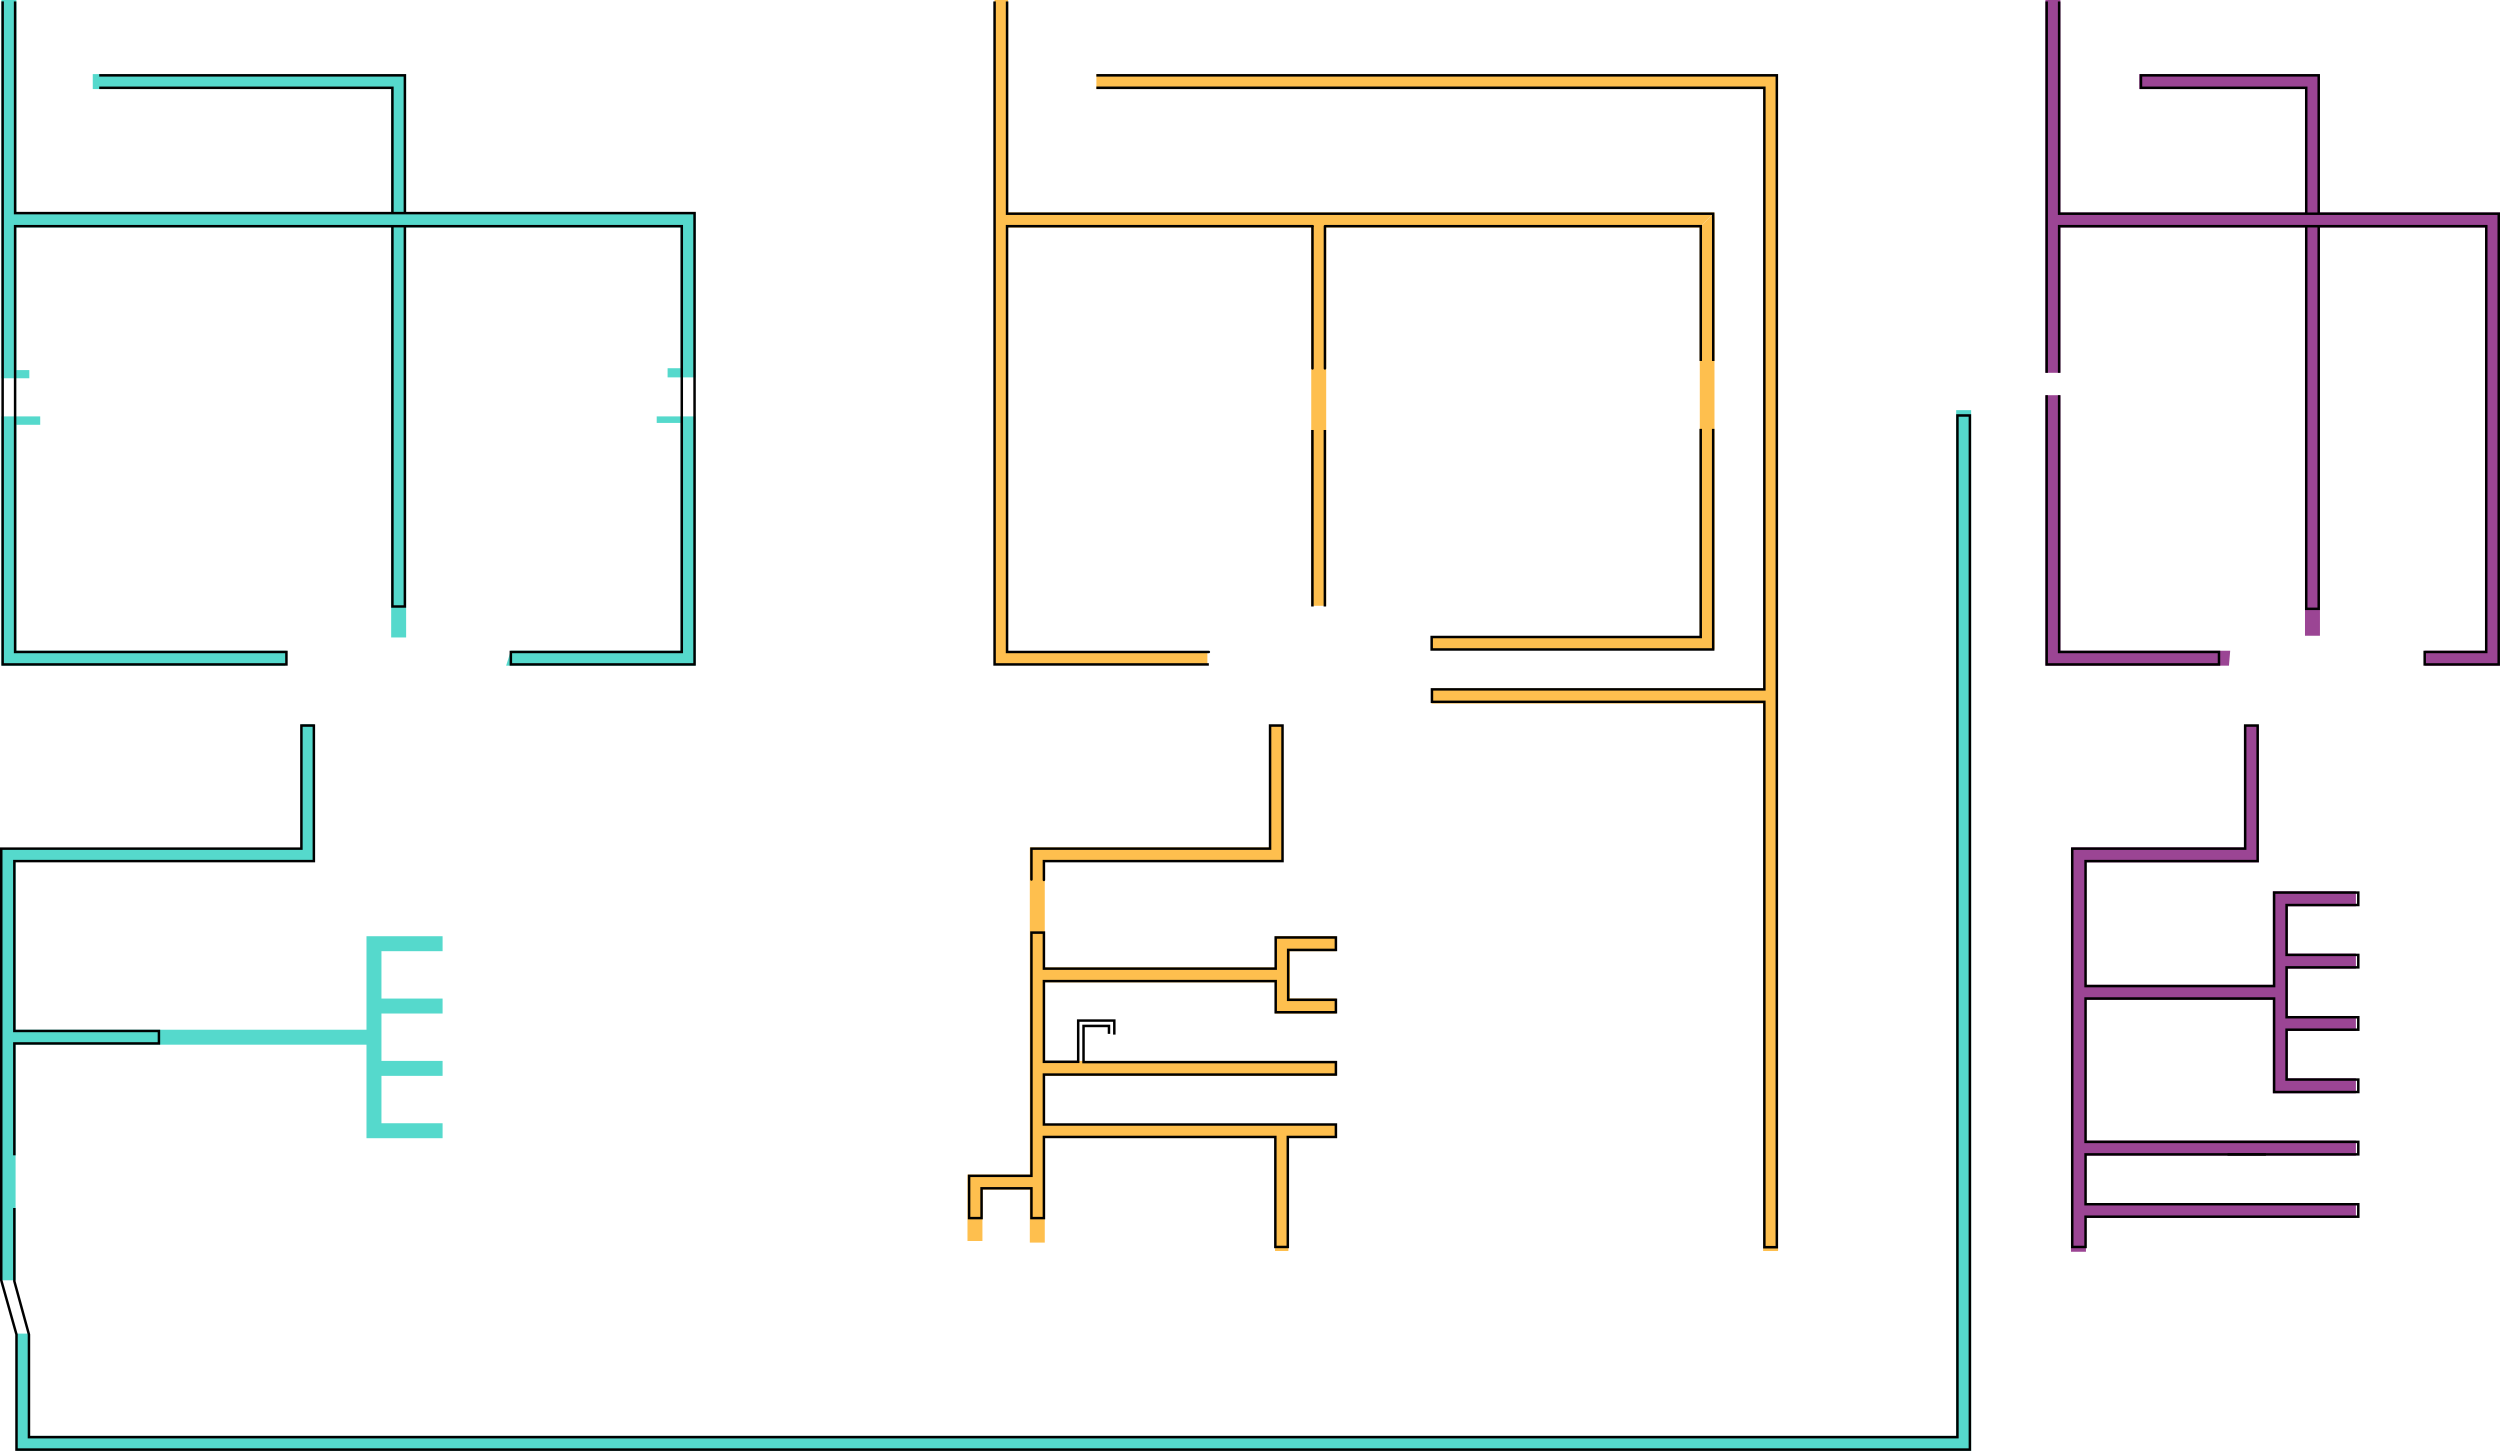 <?xml version="1.0" encoding="iso-8859-1"?>
<!-- Generator: Adobe Illustrator 18.1.1, SVG Export Plug-In . SVG Version: 6.00 Build 0)  -->
<svg version="1.1" xmlns="http://www.w3.org/2000/svg" xmlns:xlink="http://www.w3.org/1999/xlink" x="0px" y="0px"
	 viewBox="0 0 1002.55 581.819" style="enable-background:new 0 0 1002.55 581.819;" xml:space="preserve">
<g id="Flow">
	<g>
		<polyline style="fill:#9B4594;" points="894.355,260.951 826.252,260.951 826.252,158.478 820.252,158.478 820.252,266.95 
			893.855,266.95 		"/>
		<polyline style="fill:#9B4594;" points="972.346,266.95 1002.525,266.95 1002.525,266.757 1002.55,85.206 826.252,85.206 
			826.252,0 820.252,0 820.252,149.504 826.252,149.504 826.252,91.206 996.551,91.206 996.526,260.951 972.346,260.951 		"/>
		<polygon style="fill:#9B4594;" points="857.877,29.714 857.877,35.714 924.346,35.714 924.346,254.946 930.345,254.946 
			930.345,29.714 		"/>
		<polygon style="fill:#9B4594;" points="944.765,363.428 944.765,357.428 911.462,357.428 911.462,394.928 836.506,394.928 
			836.506,340.311 830.506,340.311 830.506,501.982 836.506,501.982 836.506,488.428 944.765,488.428 944.765,482.428 
			836.506,482.428 836.506,463.428 944.765,463.428 944.765,457.428 836.506,457.428 836.506,400.928 911.462,400.928 
			911.462,438.428 944.765,438.428 944.765,432.428 917.461,432.428 917.461,413.428 944.765,413.428 944.765,407.428 
			917.461,407.428 917.461,388.428 944.765,388.428 944.765,382.428 917.461,382.428 917.461,363.428 		"/>
		<polygon style="fill:#9B4594;" points="836.506,345.81 905.859,345.811 905.859,290.951 899.86,290.951 899.86,339.811 
			830.506,339.811 		"/>
	</g>
	<g>
		<line style="fill:none;stroke:#000000;" x1="820.752" y1="149.503" x2="820.752" y2="0.579"/>
		<polyline style="fill:none;stroke:#000000;" points="924.846,85.706 924.846,35.214 858.57,35.214 858.57,30.214 929.846,30.214 
			929.846,85.706 		"/>
		<polyline style="fill:none;stroke:#000000;" points="929.846,90.706 929.846,244.152 924.846,244.152 924.846,90.706 		"/>
		<polyline style="fill:none;stroke:#000000;" points="825.752,158.478 825.752,261.451 889.855,261.451 889.855,266.451 
			820.752,266.451 820.752,158.478 		"/>
		<polyline style="fill:none;stroke:#000000;" points="825.752,149.503 825.752,90.706 997.05,90.706 997.025,261.451 
			972.346,261.451 972.346,266.451 1002.025,266.451 1002.05,85.706 825.752,85.706 825.752,0.579 		"/>
		<polygon style="fill:none;stroke:#000000;stroke-linecap:round;" points="916.962,382.929 945.724,382.929 945.724,387.929 
			916.962,387.929 916.962,407.929 945.724,407.929 945.724,412.929 916.962,412.929 916.962,432.929 945.724,432.929 
			945.724,437.929 911.962,437.929 911.962,400.429 836.356,400.429 836.356,457.784 836.356,457.91 945.724,457.91 
			945.724,462.917 836.356,462.917 836.356,482.929 945.724,482.929 945.724,487.929 836.356,487.929 836.356,500.059 
			831.006,500.059 831.006,340.311 900.36,340.311 900.36,290.951 905.36,290.951 905.36,345.311 836.356,345.311 836.356,395.429 
			911.962,395.429 911.962,357.929 945.724,357.929 945.724,362.929 916.962,362.929 		"/>
		<line style="fill:none;stroke:#000000;" x1="893.283" y1="462.912" x2="908.685" y2="462.912"/>
	</g>
	<g>
		<polygon style="fill:#FEBF4E;" points="412.977,471.034 387.977,471.034 387.977,497.679 393.976,497.679 393.976,477.034 
			412.977,477.034 412.977,498.305 418.976,498.305 418.976,456.086 511.318,456.086 511.318,501.682 516.672,501.682 
			516.672,455.97 535.766,455.97 535.766,450.867 418.976,450.867 418.976,431.442 535.766,431.442 535.766,425.443 
			418.976,425.443 418.976,393.942 511.318,393.942 511.318,406.442 535.766,406.442 535.766,400.443 517.318,400.443 
			517.318,381.442 535.766,381.442 535.766,375.443 511.318,375.443 511.318,387.943 418.976,387.943 418.976,345.466 
			514.318,345.467 514.318,290.951 508.952,290.951 508.952,339.811 412.977,339.811 		"/>
		<line style="fill:#FEBF4E;" x1="687.542" y1="85.206" x2="681.652" y2="91.206"/>
		<polyline style="fill:#FEBF4E;" points="687.542,85.206 404.263,85.206 404.263,0 398.844,0 398.844,266.451 484.184,266.451 
			484.184,261.451 404.263,261.451 404.263,91.206 525.828,91.206 525.828,242.951 531.828,242.951 531.828,91.206 681.652,91.206 
					"/>
		<polygon style="fill:#FEBF4E;" points="439.675,29.714 439.675,35.714 707.043,35.714 707.043,276.152 574.127,276.152 
			574.127,282.152 707.043,282.152 707.043,501.682 713.042,501.682 713.042,29.714 		"/>
		<polyline style="fill:#FEBF4E;" points="687.542,85.206 687.542,260.451 574.127,260.451 574.127,255.451 681.652,255.451 
			681.652,91.206 		"/>
	</g>
	<g>
		<polyline style="fill:#55D9CC;" points="114.863,260.952 6.572,260.952 6.572,170.348 16.126,170.348 16.126,166.971 
			0.573,166.971 0.573,266.951 114.363,266.951 		"/>
		<polyline style="fill:#55D9CC;" points="202.967,266.951 278.906,266.951 278.906,166.971 263.353,166.971 263.353,169.6 
			272.906,169.6 272.906,260.952 204.863,260.952 		"/>
		<polygon style="fill:#55D9CC;" points="6.572,85.206 6.572,0 0.573,0 0.573,151.693 11.76,151.693 11.76,148.412 6.572,148.412 
			6.572,91.206 272.932,91.206 272.932,147.664 267.719,147.664 267.719,151.337 278.931,151.337 278.931,85.206 		"/>
		<polygon style="fill:#55D9CC;" points="37.198,29.714 37.198,35.714 156.863,35.714 156.863,255.636 162.862,255.636 
			162.862,29.714 		"/>
		<polygon style="fill:#55D9CC;" points="784.466,164.478 784.466,575.82 11.611,575.82 11.611,534.803 6.729,534.803 
			6.729,581.819 790.465,581.819 790.465,164.478 		"/>
		<polygon style="fill:#55D9CC;" points="6.252,418.942 6.252,513.43 0.252,513.43 0.252,340.311 120.867,340.311 120.867,290.437 
			125.867,290.437 125.867,345.311 6.252,345.311 6.252,412.943 146.969,412.943 146.969,375.443 177.488,375.443 177.488,381.442 
			152.969,381.442 152.969,400.443 177.488,400.443 177.488,406.442 152.969,406.442 152.969,425.443 177.488,425.443 
			177.488,431.442 152.969,431.442 152.969,450.443 177.488,450.443 177.488,456.442 146.969,456.442 146.969,418.942 		"/>
	</g>
	<polyline style="fill:none;stroke:#000000;" points="5.756,484.437 5.756,513.804 11.613,535.177 11.613,576.319 784.965,576.319 
		784.965,166.611 789.965,166.611 789.965,581.319 6.613,581.319 6.613,535.177 0.5,513.43 0.5,340.311 120.867,340.311 
		120.867,290.951 125.867,290.951 125.867,345.311 5.756,345.311 5.756,413.443 63.732,413.443 63.732,418.431 5.756,418.431 
		5.756,463.322 	"/>
	<g>
		<line style="fill:none;stroke:#000000;" x1="531.303" y1="172.436" x2="531.303" y2="243.219"/>
		<line style="fill:none;stroke:#000000;" x1="526.303" y1="243.219" x2="526.303" y2="172.436"/>
		<polyline style="fill:none;stroke:#000000;" points="439.675,30.214 712.542,30.214 712.543,30.214 712.543,500.148 
			707.543,500.148 707.543,281.451 574.241,281.451 574.241,276.451 707.543,276.451 707.542,35.214 439.675,35.214 		"/>
		<line style="fill:none;stroke:#000000;stroke-linecap:round;" x1="531.328" y1="90.706" x2="531.328" y2="147.746"/>
		<line style="fill:none;stroke:#000000;stroke-linecap:round;" x1="526.328" y1="147.746" x2="526.328" y2="90.706"/>
		<polyline style="fill:none;stroke:#000000;" points="682.043,144.756 682.043,90.706 531.328,90.706 		"/>
		<polyline style="fill:none;stroke:#000000;" points="682.017,171.978 682.017,255.451 574.127,255.451 574.127,260.451 
			687.017,260.451 687.017,171.978 		"/>
		<polyline style="fill:none;stroke:#000000;stroke-linecap:round;" points="484.769,261.451 403.844,261.451 403.844,90.706 
			526.328,90.706 		"/>
		<polyline style="fill:none;stroke:#000000;" points="484.769,266.451 398.844,266.451 398.844,0.579 		"/>
		<polyline style="fill:none;stroke:#000000;stroke-linecap:round;" points="418.628,352.874 418.628,345.311 514.318,345.311 
			514.318,290.951 509.318,290.951 509.318,340.311 413.628,340.311 413.628,352.702 		"/>
		<polyline style="fill:none;stroke:#000000;" points="403.857,0.579 403.857,85.706 687.016,85.706 687.043,88.206 
			687.043,144.756 		"/>
		<polyline style="fill:none;stroke:#000000;" points="446.862,414.892 446.862,409.273 432.377,409.273 432.375,425.799 
			418.628,425.799 418.628,393.443 511.578,393.443 511.578,405.943 535.723,405.943 535.723,400.943 516.578,400.943 
			516.578,380.943 535.723,380.943 535.723,375.943 511.578,375.943 511.578,388.443 418.628,388.443 418.628,373.99 
			413.628,373.99 413.628,471.534 388.629,471.534 388.629,488.483 393.629,488.483 393.629,476.534 413.628,476.534 
			413.628,488.483 418.628,488.483 418.628,455.943 511.439,455.943 511.439,500.059 516.439,500.059 516.439,455.943 
			535.723,455.943 535.723,450.943 418.628,450.943 418.628,430.931 535.723,430.931 535.723,425.924 434.518,425.924 
			434.518,411.416 444.72,411.416 444.72,414.591 		"/>
	</g>
	<polyline style="fill:none;stroke:#000000;" points="157.363,85.206 157.363,35.214 39.792,35.214 	"/>
	<polyline style="fill:none;stroke:#000000;" points="162.364,90.659 162.362,243.218 157.362,243.218 157.363,90.659 	"/>
	<polyline style="fill:none;stroke:#000000;" points="39.792,30.214 162.365,30.214 162.365,85.458 	"/>
	<g>
		<polyline style="fill:none;stroke:#000000;" points="6.056,0.579 6.056,85.458 278.431,85.458 278.531,85.458 278.531,266.451 
			204.863,266.451 204.863,261.451 273.406,261.451 273.406,90.706 6.056,90.706 6.056,261.451 114.863,261.451 114.863,266.451 
			1.056,266.451 1.056,0.566 		"/>
	</g>
</g>
<g id="Layer_1">
</g>
</svg>
